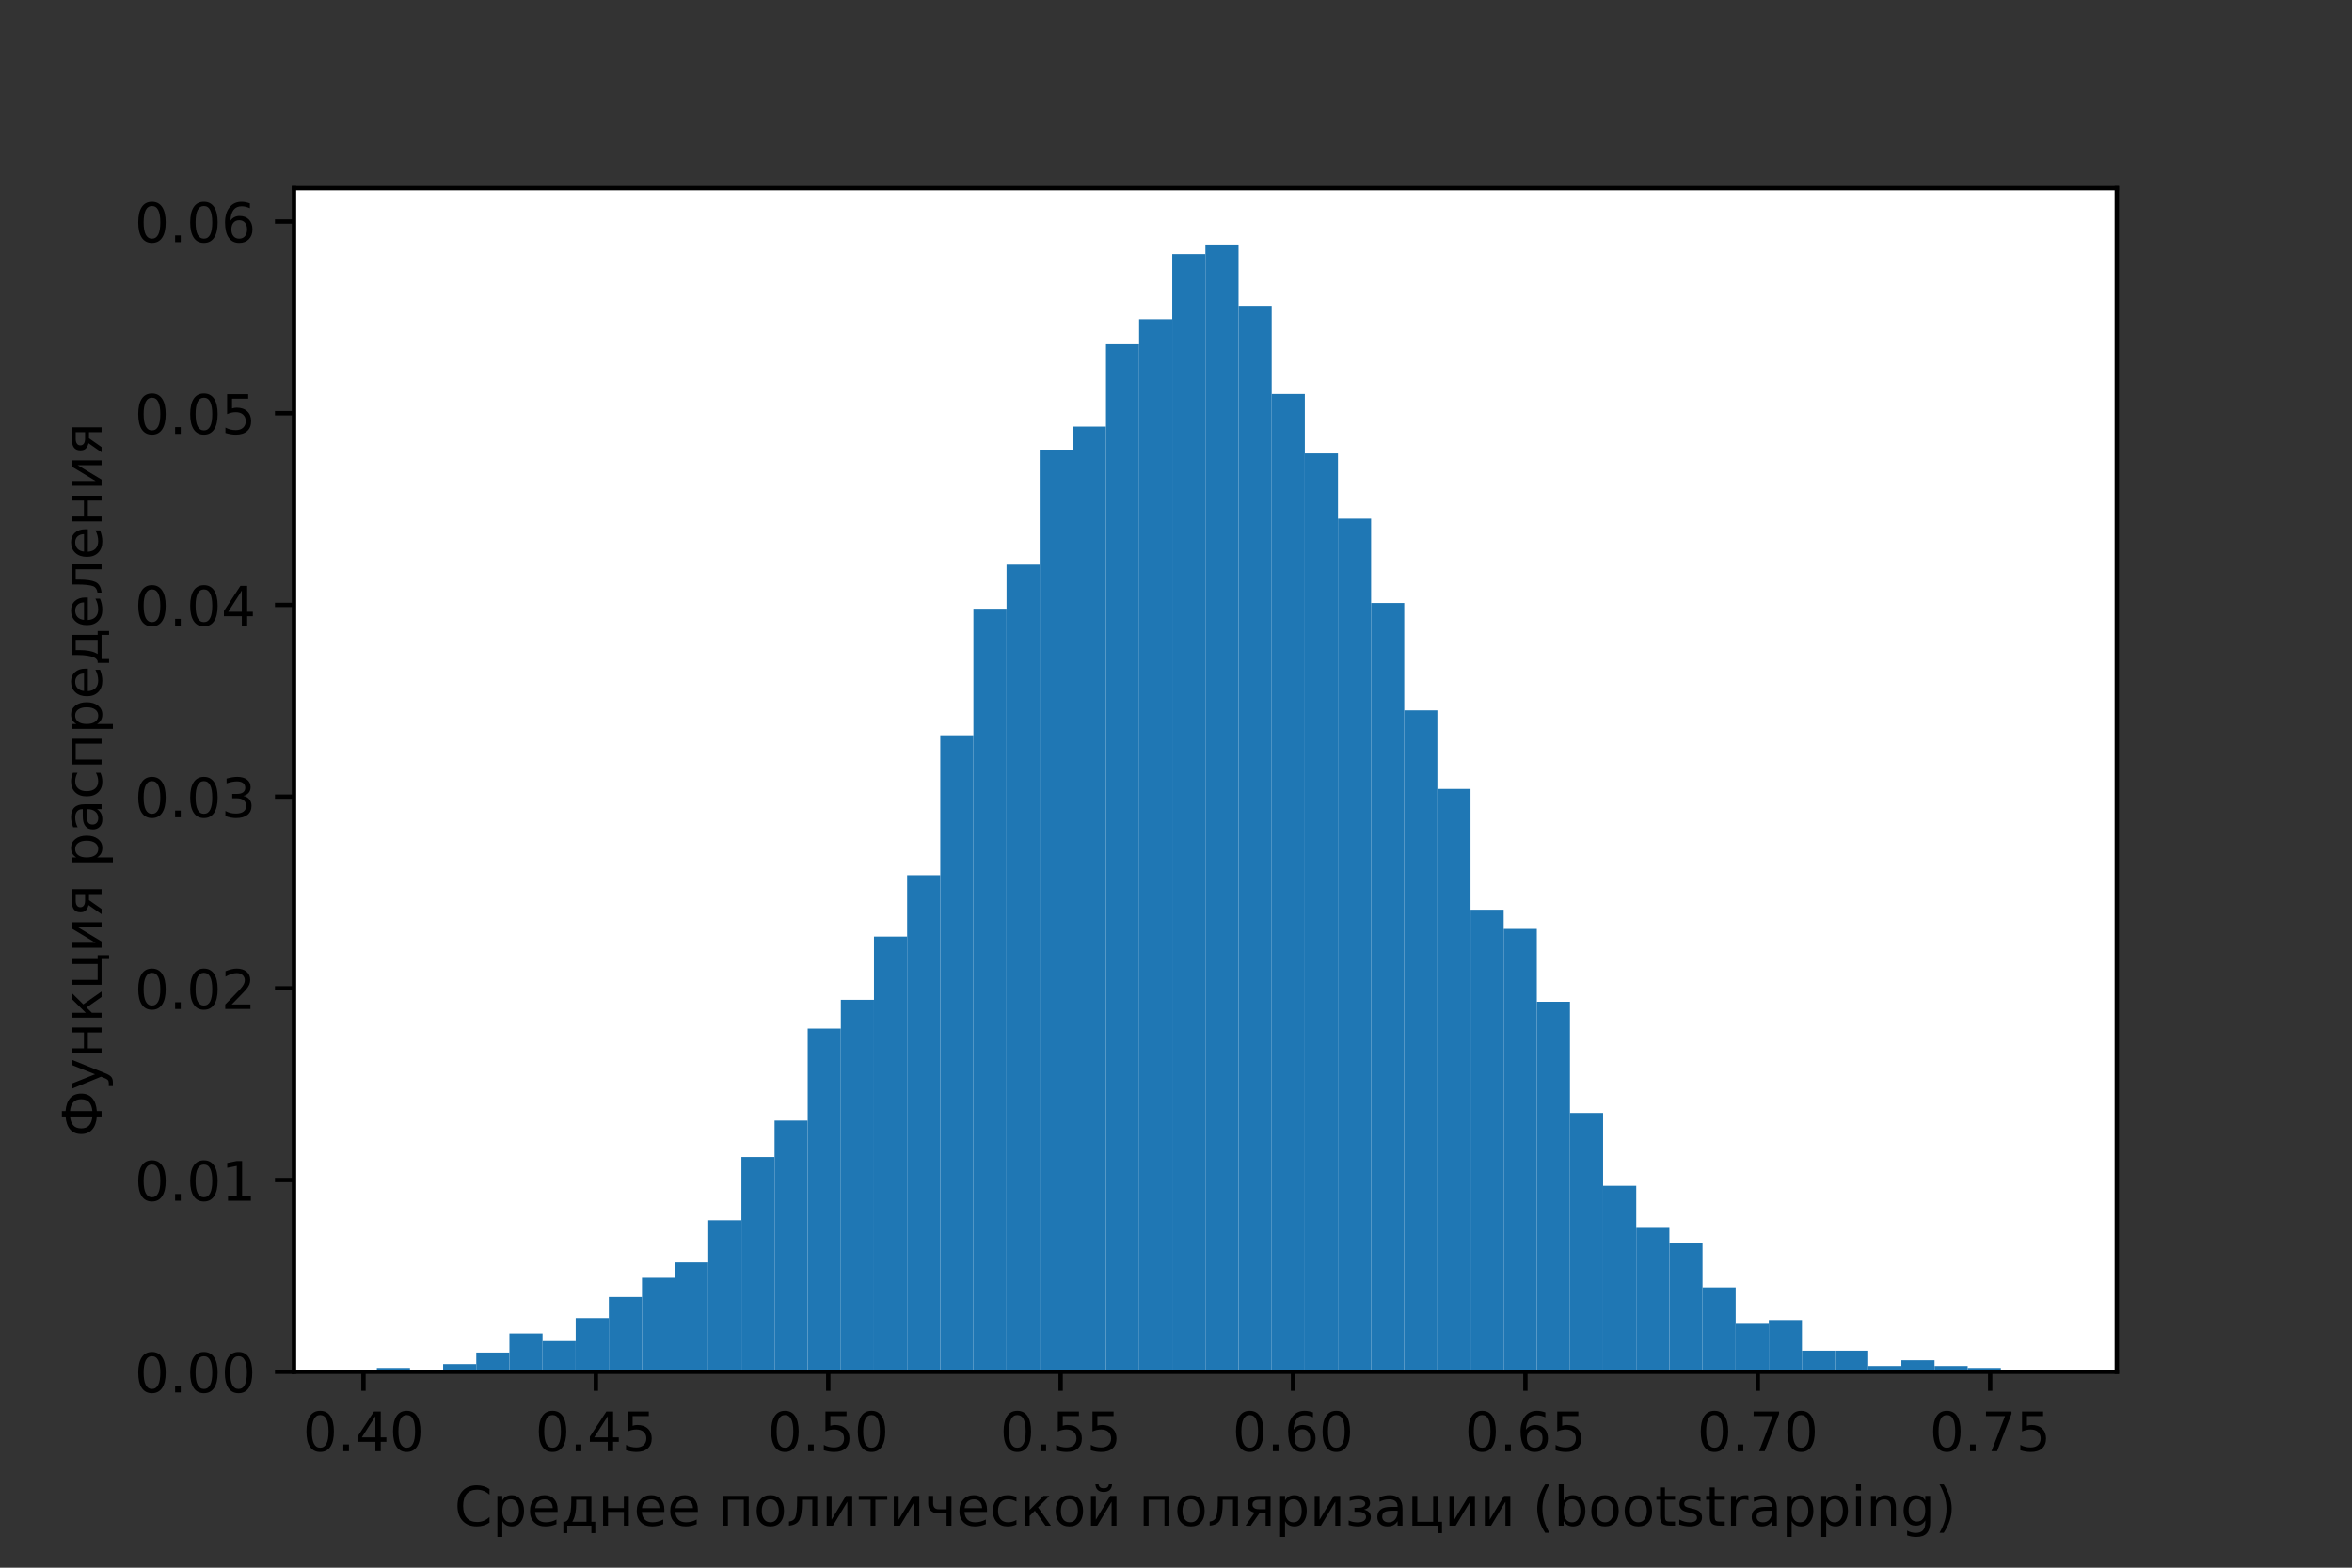 <?xml version="1.0" encoding="utf-8" standalone="no"?>
<!DOCTYPE svg PUBLIC "-//W3C//DTD SVG 1.1//EN"
  "http://www.w3.org/Graphics/SVG/1.1/DTD/svg11.dtd">
<!-- Created with matplotlib (https://matplotlib.org/) -->
<svg height="288pt" version="1.1" viewBox="0 0 432 288" width="432pt" xmlns="http://www.w3.org/2000/svg" xmlns:xlink="http://www.w3.org/1999/xlink">
 <rect x="0" y="0" width="432" height="288" fill="#333333" stroke="none"/>
 <defs>
  <style type="text/css">*{stroke-linecap:butt;stroke-linejoin:round;}</style>
 </defs>
 <g id="figure_1">
  <g id="patch_1">
   <path d="M 0 288 
L 432 288 
L 432 0 
L 0 0 
z
" style="fill:none;"/>
  </g>
  <g id="axes_1">
   <g id="patch_2">
    <path d="M 54 252 
L 388.8 252 
L 388.8 34.56 
L 54 34.56 
z
" style="fill:#ffffff;"/>
   </g>
   <g id="patch_3">
    <path clip-path="url(#pe8a2a8045f)" d="M 69.218 252 
L 75.305 252 
L 75.305 251.296 
L 69.218 251.296 
z
" style="fill:#1f77b4;"/>
   </g>
   <g id="patch_4">
    <path clip-path="url(#pe8a2a8045f)" d="M 75.305 252 
L 81.393 252 
L 81.393 251.648 
L 75.305 251.648 
z
" style="fill:#1f77b4;"/>
   </g>
   <g id="patch_5">
    <path clip-path="url(#pe8a2a8045f)" d="M 81.393 252 
L 87.48 252 
L 87.48 250.591 
L 81.393 250.591 
z
" style="fill:#1f77b4;"/>
   </g>
   <g id="patch_6">
    <path clip-path="url(#pe8a2a8045f)" d="M 87.48 252 
L 93.567 252 
L 93.567 248.478 
L 87.48 248.478 
z
" style="fill:#1f77b4;"/>
   </g>
   <g id="patch_7">
    <path clip-path="url(#pe8a2a8045f)" d="M 93.567 252 
L 99.655 252 
L 99.655 244.956 
L 93.567 244.956 
z
" style="fill:#1f77b4;"/>
   </g>
   <g id="patch_8">
    <path clip-path="url(#pe8a2a8045f)" d="M 99.655 252 
L 105.742 252 
L 105.742 246.365 
L 99.655 246.365 
z
" style="fill:#1f77b4;"/>
   </g>
   <g id="patch_9">
    <path clip-path="url(#pe8a2a8045f)" d="M 105.742 252 
L 111.829 252 
L 111.829 242.139 
L 105.742 242.139 
z
" style="fill:#1f77b4;"/>
   </g>
   <g id="patch_10">
    <path clip-path="url(#pe8a2a8045f)" d="M 111.829 252 
L 117.916 252 
L 117.916 238.265 
L 111.829 238.265 
z
" style="fill:#1f77b4;"/>
   </g>
   <g id="patch_11">
    <path clip-path="url(#pe8a2a8045f)" d="M 117.916 252 
L 124.004 252 
L 124.004 234.743 
L 117.916 234.743 
z
" style="fill:#1f77b4;"/>
   </g>
   <g id="patch_12">
    <path clip-path="url(#pe8a2a8045f)" d="M 124.004 252 
L 130.091 252 
L 130.091 231.925 
L 124.004 231.925 
z
" style="fill:#1f77b4;"/>
   </g>
   <g id="patch_13">
    <path clip-path="url(#pe8a2a8045f)" d="M 130.091 252 
L 136.178 252 
L 136.178 224.177 
L 130.091 224.177 
z
" style="fill:#1f77b4;"/>
   </g>
   <g id="patch_14">
    <path clip-path="url(#pe8a2a8045f)" d="M 136.178 252 
L 142.265 252 
L 142.265 212.555 
L 136.178 212.555 
z
" style="fill:#1f77b4;"/>
   </g>
   <g id="patch_15">
    <path clip-path="url(#pe8a2a8045f)" d="M 142.265 252 
L 148.353 252 
L 148.353 205.864 
L 142.265 205.864 
z
" style="fill:#1f77b4;"/>
   </g>
   <g id="patch_16">
    <path clip-path="url(#pe8a2a8045f)" d="M 148.353 252 
L 154.44 252 
L 154.44 188.959 
L 148.353 188.959 
z
" style="fill:#1f77b4;"/>
   </g>
   <g id="patch_17">
    <path clip-path="url(#pe8a2a8045f)" d="M 154.44 252 
L 160.527 252 
L 160.527 183.676 
L 154.44 183.676 
z
" style="fill:#1f77b4;"/>
   </g>
   <g id="patch_18">
    <path clip-path="url(#pe8a2a8045f)" d="M 160.527 252 
L 166.615 252 
L 166.615 172.054 
L 160.527 172.054 
z
" style="fill:#1f77b4;"/>
   </g>
   <g id="patch_19">
    <path clip-path="url(#pe8a2a8045f)" d="M 166.615 252 
L 172.702 252 
L 172.702 160.784 
L 166.615 160.784 
z
" style="fill:#1f77b4;"/>
   </g>
   <g id="patch_20">
    <path clip-path="url(#pe8a2a8045f)" d="M 172.702 252 
L 178.789 252 
L 178.789 135.074 
L 172.702 135.074 
z
" style="fill:#1f77b4;"/>
   </g>
   <g id="patch_21">
    <path clip-path="url(#pe8a2a8045f)" d="M 178.789 252 
L 184.876 252 
L 184.876 111.83 
L 178.789 111.83 
z
" style="fill:#1f77b4;"/>
   </g>
   <g id="patch_22">
    <path clip-path="url(#pe8a2a8045f)" d="M 184.876 252 
L 190.964 252 
L 190.964 103.729 
L 184.876 103.729 
z
" style="fill:#1f77b4;"/>
   </g>
   <g id="patch_23">
    <path clip-path="url(#pe8a2a8045f)" d="M 190.964 252 
L 197.051 252 
L 197.051 82.598 
L 190.964 82.598 
z
" style="fill:#1f77b4;"/>
   </g>
   <g id="patch_24">
    <path clip-path="url(#pe8a2a8045f)" d="M 197.051 252 
L 203.138 252 
L 203.138 78.372 
L 197.051 78.372 
z
" style="fill:#1f77b4;"/>
   </g>
   <g id="patch_25">
    <path clip-path="url(#pe8a2a8045f)" d="M 203.138 252 
L 209.225 252 
L 209.225 63.228 
L 203.138 63.228 
z
" style="fill:#1f77b4;"/>
   </g>
   <g id="patch_26">
    <path clip-path="url(#pe8a2a8045f)" d="M 209.225 252 
L 215.313 252 
L 215.313 58.65 
L 209.225 58.65 
z
" style="fill:#1f77b4;"/>
   </g>
   <g id="patch_27">
    <path clip-path="url(#pe8a2a8045f)" d="M 215.313 252 
L 221.4 252 
L 221.4 46.675 
L 215.313 46.675 
z
" style="fill:#1f77b4;"/>
   </g>
   <g id="patch_28">
    <path clip-path="url(#pe8a2a8045f)" d="M 221.4 252 
L 227.487 252 
L 227.487 44.914 
L 221.4 44.914 
z
" style="fill:#1f77b4;"/>
   </g>
   <g id="patch_29">
    <path clip-path="url(#pe8a2a8045f)" d="M 227.487 252 
L 233.575 252 
L 233.575 56.184 
L 227.487 56.184 
z
" style="fill:#1f77b4;"/>
   </g>
   <g id="patch_30">
    <path clip-path="url(#pe8a2a8045f)" d="M 233.575 252 
L 239.662 252 
L 239.662 72.385 
L 233.575 72.385 
z
" style="fill:#1f77b4;"/>
   </g>
   <g id="patch_31">
    <path clip-path="url(#pe8a2a8045f)" d="M 239.662 252 
L 245.749 252 
L 245.749 83.303 
L 239.662 83.303 
z
" style="fill:#1f77b4;"/>
   </g>
   <g id="patch_32">
    <path clip-path="url(#pe8a2a8045f)" d="M 245.749 252 
L 251.836 252 
L 251.836 95.277 
L 245.749 95.277 
z
" style="fill:#1f77b4;"/>
   </g>
   <g id="patch_33">
    <path clip-path="url(#pe8a2a8045f)" d="M 251.836 252 
L 257.924 252 
L 257.924 110.773 
L 251.836 110.773 
z
" style="fill:#1f77b4;"/>
   </g>
   <g id="patch_34">
    <path clip-path="url(#pe8a2a8045f)" d="M 257.924 252 
L 264.011 252 
L 264.011 130.496 
L 257.924 130.496 
z
" style="fill:#1f77b4;"/>
   </g>
   <g id="patch_35">
    <path clip-path="url(#pe8a2a8045f)" d="M 264.011 252 
L 270.098 252 
L 270.098 144.935 
L 264.011 144.935 
z
" style="fill:#1f77b4;"/>
   </g>
   <g id="patch_36">
    <path clip-path="url(#pe8a2a8045f)" d="M 270.098 252 
L 276.185 252 
L 276.185 167.123 
L 270.098 167.123 
z
" style="fill:#1f77b4;"/>
   </g>
   <g id="patch_37">
    <path clip-path="url(#pe8a2a8045f)" d="M 276.185 252 
L 282.273 252 
L 282.273 170.645 
L 276.185 170.645 
z
" style="fill:#1f77b4;"/>
   </g>
   <g id="patch_38">
    <path clip-path="url(#pe8a2a8045f)" d="M 282.273 252 
L 288.36 252 
L 288.36 184.028 
L 282.273 184.028 
z
" style="fill:#1f77b4;"/>
   </g>
   <g id="patch_39">
    <path clip-path="url(#pe8a2a8045f)" d="M 288.36 252 
L 294.447 252 
L 294.447 204.455 
L 288.36 204.455 
z
" style="fill:#1f77b4;"/>
   </g>
   <g id="patch_40">
    <path clip-path="url(#pe8a2a8045f)" d="M 294.447 252 
L 300.535 252 
L 300.535 217.838 
L 294.447 217.838 
z
" style="fill:#1f77b4;"/>
   </g>
   <g id="patch_41">
    <path clip-path="url(#pe8a2a8045f)" d="M 300.535 252 
L 306.622 252 
L 306.622 225.586 
L 300.535 225.586 
z
" style="fill:#1f77b4;"/>
   </g>
   <g id="patch_42">
    <path clip-path="url(#pe8a2a8045f)" d="M 306.622 252 
L 312.709 252 
L 312.709 228.403 
L 306.622 228.403 
z
" style="fill:#1f77b4;"/>
   </g>
   <g id="patch_43">
    <path clip-path="url(#pe8a2a8045f)" d="M 312.709 252 
L 318.796 252 
L 318.796 236.504 
L 312.709 236.504 
z
" style="fill:#1f77b4;"/>
   </g>
   <g id="patch_44">
    <path clip-path="url(#pe8a2a8045f)" d="M 318.796 252 
L 324.884 252 
L 324.884 243.195 
L 318.796 243.195 
z
" style="fill:#1f77b4;"/>
   </g>
   <g id="patch_45">
    <path clip-path="url(#pe8a2a8045f)" d="M 324.884 252 
L 330.971 252 
L 330.971 242.491 
L 324.884 242.491 
z
" style="fill:#1f77b4;"/>
   </g>
   <g id="patch_46">
    <path clip-path="url(#pe8a2a8045f)" d="M 330.971 252 
L 337.058 252 
L 337.058 248.126 
L 330.971 248.126 
z
" style="fill:#1f77b4;"/>
   </g>
   <g id="patch_47">
    <path clip-path="url(#pe8a2a8045f)" d="M 337.058 252 
L 343.145 252 
L 343.145 248.126 
L 337.058 248.126 
z
" style="fill:#1f77b4;"/>
   </g>
   <g id="patch_48">
    <path clip-path="url(#pe8a2a8045f)" d="M 343.145 252 
L 349.233 252 
L 349.233 250.943 
L 343.145 250.943 
z
" style="fill:#1f77b4;"/>
   </g>
   <g id="patch_49">
    <path clip-path="url(#pe8a2a8045f)" d="M 349.233 252 
L 355.32 252 
L 355.32 249.887 
L 349.233 249.887 
z
" style="fill:#1f77b4;"/>
   </g>
   <g id="patch_50">
    <path clip-path="url(#pe8a2a8045f)" d="M 355.32 252 
L 361.407 252 
L 361.407 250.943 
L 355.32 250.943 
z
" style="fill:#1f77b4;"/>
   </g>
   <g id="patch_51">
    <path clip-path="url(#pe8a2a8045f)" d="M 361.407 252 
L 367.495 252 
L 367.495 251.296 
L 361.407 251.296 
z
" style="fill:#1f77b4;"/>
   </g>
   <g id="patch_52">
    <path clip-path="url(#pe8a2a8045f)" d="M 367.495 252 
L 373.582 252 
L 373.582 251.648 
L 367.495 251.648 
z
" style="fill:#1f77b4;"/>
   </g>
   <g id="matplotlib.axis_1">
    <g id="xtick_1">
     <g id="line2d_1">
      <defs>
       <path d="M 0 0 
L 0 3.5 
" id="mfc4491899d" style="stroke:#000000;stroke-width:0.8;"/>
      </defs>
      <g>
       <use style="stroke:#000000;stroke-width:0.8;" x="66.762" xlink:href="#mfc4491899d" y="252"/>
      </g>
     </g>
     <g id="text_1">
      <!-- 0.40 -->
      <g transform="translate(55.629 266.598)scale(0.1 -0.1)">
       <defs>
        <path d="M 31.781 66.406 
Q 24.172 66.406 20.328 58.906 
Q 16.5 51.422 16.5 36.375 
Q 16.5 21.391 20.328 13.891 
Q 24.172 6.391 31.781 6.391 
Q 39.453 6.391 43.281 13.891 
Q 47.125 21.391 47.125 36.375 
Q 47.125 51.422 43.281 58.906 
Q 39.453 66.406 31.781 66.406 
z
M 31.781 74.219 
Q 44.047 74.219 50.516 64.516 
Q 56.984 54.828 56.984 36.375 
Q 56.984 17.969 50.516 8.266 
Q 44.047 -1.422 31.781 -1.422 
Q 19.531 -1.422 13.062 8.266 
Q 6.594 17.969 6.594 36.375 
Q 6.594 54.828 13.062 64.516 
Q 19.531 74.219 31.781 74.219 
z
" id="DejaVuSans-48"/>
        <path d="M 10.688 12.406 
L 21 12.406 
L 21 0 
L 10.688 0 
z
" id="DejaVuSans-46"/>
        <path d="M 37.797 64.312 
L 12.891 25.391 
L 37.797 25.391 
z
M 35.203 72.906 
L 47.609 72.906 
L 47.609 25.391 
L 58.016 25.391 
L 58.016 17.188 
L 47.609 17.188 
L 47.609 0 
L 37.797 0 
L 37.797 17.188 
L 4.891 17.188 
L 4.891 26.703 
z
" id="DejaVuSans-52"/>
       </defs>
       <use xlink:href="#DejaVuSans-48"/>
       <use x="63.623" xlink:href="#DejaVuSans-46"/>
       <use x="95.41" xlink:href="#DejaVuSans-52"/>
       <use x="159.033" xlink:href="#DejaVuSans-48"/>
      </g>
     </g>
    </g>
    <g id="xtick_2">
     <g id="line2d_2">
      <g>
       <use style="stroke:#000000;stroke-width:0.8;" x="109.445" xlink:href="#mfc4491899d" y="252"/>
      </g>
     </g>
     <g id="text_2">
      <!-- 0.45 -->
      <g transform="translate(98.312 266.598)scale(0.1 -0.1)">
       <defs>
        <path d="M 10.797 72.906 
L 49.516 72.906 
L 49.516 64.594 
L 19.828 64.594 
L 19.828 46.734 
Q 21.969 47.469 24.109 47.828 
Q 26.266 48.188 28.422 48.188 
Q 40.625 48.188 47.75 41.5 
Q 54.891 34.812 54.891 23.391 
Q 54.891 11.625 47.562 5.094 
Q 40.234 -1.422 26.906 -1.422 
Q 22.312 -1.422 17.547 -0.641 
Q 12.797 0.141 7.719 1.703 
L 7.719 11.625 
Q 12.109 9.234 16.797 8.062 
Q 21.484 6.891 26.703 6.891 
Q 35.156 6.891 40.078 11.328 
Q 45.016 15.766 45.016 23.391 
Q 45.016 31 40.078 35.438 
Q 35.156 39.891 26.703 39.891 
Q 22.75 39.891 18.812 39.016 
Q 14.891 38.141 10.797 36.281 
z
" id="DejaVuSans-53"/>
       </defs>
       <use xlink:href="#DejaVuSans-48"/>
       <use x="63.623" xlink:href="#DejaVuSans-46"/>
       <use x="95.41" xlink:href="#DejaVuSans-52"/>
       <use x="159.033" xlink:href="#DejaVuSans-53"/>
      </g>
     </g>
    </g>
    <g id="xtick_3">
     <g id="line2d_3">
      <g>
       <use style="stroke:#000000;stroke-width:0.8;" x="152.128" xlink:href="#mfc4491899d" y="252"/>
      </g>
     </g>
     <g id="text_3">
      <!-- 0.50 -->
      <g transform="translate(140.995 266.598)scale(0.1 -0.1)">
       <use xlink:href="#DejaVuSans-48"/>
       <use x="63.623" xlink:href="#DejaVuSans-46"/>
       <use x="95.41" xlink:href="#DejaVuSans-53"/>
       <use x="159.033" xlink:href="#DejaVuSans-48"/>
      </g>
     </g>
    </g>
    <g id="xtick_4">
     <g id="line2d_4">
      <g>
       <use style="stroke:#000000;stroke-width:0.8;" x="194.811" xlink:href="#mfc4491899d" y="252"/>
      </g>
     </g>
     <g id="text_4">
      <!-- 0.55 -->
      <g transform="translate(183.678 266.598)scale(0.1 -0.1)">
       <use xlink:href="#DejaVuSans-48"/>
       <use x="63.623" xlink:href="#DejaVuSans-46"/>
       <use x="95.41" xlink:href="#DejaVuSans-53"/>
       <use x="159.033" xlink:href="#DejaVuSans-53"/>
      </g>
     </g>
    </g>
    <g id="xtick_5">
     <g id="line2d_5">
      <g>
       <use style="stroke:#000000;stroke-width:0.8;" x="237.494" xlink:href="#mfc4491899d" y="252"/>
      </g>
     </g>
     <g id="text_5">
      <!-- 0.60 -->
      <g transform="translate(226.361 266.598)scale(0.1 -0.1)">
       <defs>
        <path d="M 33.016 40.375 
Q 26.375 40.375 22.484 35.828 
Q 18.609 31.297 18.609 23.391 
Q 18.609 15.531 22.484 10.953 
Q 26.375 6.391 33.016 6.391 
Q 39.656 6.391 43.531 10.953 
Q 47.406 15.531 47.406 23.391 
Q 47.406 31.297 43.531 35.828 
Q 39.656 40.375 33.016 40.375 
z
M 52.594 71.297 
L 52.594 62.312 
Q 48.875 64.062 45.094 64.984 
Q 41.312 65.922 37.594 65.922 
Q 27.828 65.922 22.672 59.328 
Q 17.531 52.734 16.797 39.406 
Q 19.672 43.656 24.016 45.922 
Q 28.375 48.188 33.594 48.188 
Q 44.578 48.188 50.953 41.516 
Q 57.328 34.859 57.328 23.391 
Q 57.328 12.156 50.688 5.359 
Q 44.047 -1.422 33.016 -1.422 
Q 20.359 -1.422 13.672 8.266 
Q 6.984 17.969 6.984 36.375 
Q 6.984 53.656 15.188 63.938 
Q 23.391 74.219 37.203 74.219 
Q 40.922 74.219 44.703 73.484 
Q 48.484 72.75 52.594 71.297 
z
" id="DejaVuSans-54"/>
       </defs>
       <use xlink:href="#DejaVuSans-48"/>
       <use x="63.623" xlink:href="#DejaVuSans-46"/>
       <use x="95.41" xlink:href="#DejaVuSans-54"/>
       <use x="159.033" xlink:href="#DejaVuSans-48"/>
      </g>
     </g>
    </g>
    <g id="xtick_6">
     <g id="line2d_6">
      <g>
       <use style="stroke:#000000;stroke-width:0.8;" x="280.177" xlink:href="#mfc4491899d" y="252"/>
      </g>
     </g>
     <g id="text_6">
      <!-- 0.65 -->
      <g transform="translate(269.044 266.598)scale(0.1 -0.1)">
       <use xlink:href="#DejaVuSans-48"/>
       <use x="63.623" xlink:href="#DejaVuSans-46"/>
       <use x="95.41" xlink:href="#DejaVuSans-54"/>
       <use x="159.033" xlink:href="#DejaVuSans-53"/>
      </g>
     </g>
    </g>
    <g id="xtick_7">
     <g id="line2d_7">
      <g>
       <use style="stroke:#000000;stroke-width:0.8;" x="322.86" xlink:href="#mfc4491899d" y="252"/>
      </g>
     </g>
     <g id="text_7">
      <!-- 0.70 -->
      <g transform="translate(311.727 266.598)scale(0.1 -0.1)">
       <defs>
        <path d="M 8.203 72.906 
L 55.078 72.906 
L 55.078 68.703 
L 28.609 0 
L 18.312 0 
L 43.219 64.594 
L 8.203 64.594 
z
" id="DejaVuSans-55"/>
       </defs>
       <use xlink:href="#DejaVuSans-48"/>
       <use x="63.623" xlink:href="#DejaVuSans-46"/>
       <use x="95.41" xlink:href="#DejaVuSans-55"/>
       <use x="159.033" xlink:href="#DejaVuSans-48"/>
      </g>
     </g>
    </g>
    <g id="xtick_8">
     <g id="line2d_8">
      <g>
       <use style="stroke:#000000;stroke-width:0.8;" x="365.543" xlink:href="#mfc4491899d" y="252"/>
      </g>
     </g>
     <g id="text_8">
      <!-- 0.75 -->
      <g transform="translate(354.41 266.598)scale(0.1 -0.1)">
       <use xlink:href="#DejaVuSans-48"/>
       <use x="63.623" xlink:href="#DejaVuSans-46"/>
       <use x="95.41" xlink:href="#DejaVuSans-55"/>
       <use x="159.033" xlink:href="#DejaVuSans-53"/>
      </g>
     </g>
    </g>
    <g id="text_9">
     <!-- Среднее политической поляризации (bootstrapping) -->
     <g transform="translate(83.469 280.277)scale(0.1 -0.1)">
      <defs>
       <path d="M 64.406 67.281 
L 64.406 56.891 
Q 59.422 61.531 53.781 63.812 
Q 48.141 66.109 41.797 66.109 
Q 29.297 66.109 22.656 58.469 
Q 16.016 50.828 16.016 36.375 
Q 16.016 21.969 22.656 14.328 
Q 29.297 6.688 41.797 6.688 
Q 48.141 6.688 53.781 8.984 
Q 59.422 11.281 64.406 15.922 
L 64.406 5.609 
Q 59.234 2.094 53.438 0.328 
Q 47.656 -1.422 41.219 -1.422 
Q 24.656 -1.422 15.125 8.703 
Q 5.609 18.844 5.609 36.375 
Q 5.609 53.953 15.125 64.078 
Q 24.656 74.219 41.219 74.219 
Q 47.75 74.219 53.531 72.484 
Q 59.328 70.75 64.406 67.281 
z
" id="DejaVuSans-1057"/>
       <path d="M 18.109 8.203 
L 18.109 -20.797 
L 9.078 -20.797 
L 9.078 54.688 
L 18.109 54.688 
L 18.109 46.391 
Q 20.953 51.266 25.266 53.625 
Q 29.594 56 35.594 56 
Q 45.562 56 51.781 48.094 
Q 58.016 40.188 58.016 27.297 
Q 58.016 14.406 51.781 6.484 
Q 45.562 -1.422 35.594 -1.422 
Q 29.594 -1.422 25.266 0.953 
Q 20.953 3.328 18.109 8.203 
z
M 48.688 27.297 
Q 48.688 37.203 44.609 42.844 
Q 40.531 48.484 33.406 48.484 
Q 26.266 48.484 22.188 42.844 
Q 18.109 37.203 18.109 27.297 
Q 18.109 17.391 22.188 11.75 
Q 26.266 6.109 33.406 6.109 
Q 40.531 6.109 44.609 11.75 
Q 48.688 17.391 48.688 27.297 
z
" id="DejaVuSans-1088"/>
       <path d="M 56.203 29.594 
L 56.203 25.203 
L 14.891 25.203 
Q 15.484 15.922 20.484 11.062 
Q 25.484 6.203 34.422 6.203 
Q 39.594 6.203 44.453 7.469 
Q 49.312 8.734 54.109 11.281 
L 54.109 2.781 
Q 49.266 0.734 44.188 -0.344 
Q 39.109 -1.422 33.891 -1.422 
Q 20.797 -1.422 13.156 6.188 
Q 5.516 13.812 5.516 26.812 
Q 5.516 40.234 12.766 48.109 
Q 20.016 56 32.328 56 
Q 43.359 56 49.781 48.891 
Q 56.203 41.797 56.203 29.594 
z
M 47.219 32.234 
Q 47.125 39.594 43.094 43.984 
Q 39.062 48.391 32.422 48.391 
Q 24.906 48.391 20.391 44.141 
Q 15.875 39.891 15.188 32.172 
z
" id="DejaVuSans-1077"/>
       <path d="M 21.625 7.172 
L 47.703 7.172 
L 47.703 47.516 
L 28.812 47.516 
L 28.812 40.672 
Q 28.812 20.562 23.047 9.812 
z
M 8.594 7.172 
Q 13.031 9.125 14.984 13.281 
Q 19.781 23.578 19.781 44.344 
L 19.781 54.688 
L 56.734 54.688 
L 56.734 7.172 
L 63.922 7.172 
L 63.922 -13.812 
L 56.734 -13.812 
L 56.734 0 
L 12.406 0 
L 12.406 -13.812 
L 5.219 -13.812 
L 5.219 7.172 
z
" id="DejaVuSans-1076"/>
       <path d="M 9.078 54.688 
L 18.109 54.688 
L 18.109 32.375 
L 47.266 32.375 
L 47.266 54.688 
L 56.297 54.688 
L 56.297 0 
L 47.266 0 
L 47.266 25.203 
L 18.109 25.203 
L 18.109 0 
L 9.078 0 
z
" id="DejaVuSans-1085"/>
       <path id="DejaVuSans-32"/>
       <path d="M 56.297 54.688 
L 56.297 0 
L 47.266 0 
L 47.266 47.516 
L 18.109 47.516 
L 18.109 0 
L 9.078 0 
L 9.078 54.688 
z
" id="DejaVuSans-1087"/>
       <path d="M 30.609 48.391 
Q 23.391 48.391 19.188 42.75 
Q 14.984 37.109 14.984 27.297 
Q 14.984 17.484 19.156 11.844 
Q 23.344 6.203 30.609 6.203 
Q 37.797 6.203 41.984 11.859 
Q 46.188 17.531 46.188 27.297 
Q 46.188 37.016 41.984 42.703 
Q 37.797 48.391 30.609 48.391 
z
M 30.609 56 
Q 42.328 56 49.016 48.375 
Q 55.719 40.766 55.719 27.297 
Q 55.719 13.875 49.016 6.219 
Q 42.328 -1.422 30.609 -1.422 
Q 18.844 -1.422 12.172 6.219 
Q 5.516 13.875 5.516 27.297 
Q 5.516 40.766 12.172 48.375 
Q 18.844 56 30.609 56 
z
" id="DejaVuSans-1086"/>
       <path d="M 3.719 0 
L 3.719 7.469 
Q 12.594 8.844 15.328 14.984 
Q 18.656 23.641 18.656 45.75 
L 18.656 54.688 
L 55.609 54.688 
L 55.609 0 
L 46.625 0 
L 46.625 47.516 
L 27.641 47.516 
L 27.641 42.094 
Q 27.641 21 23.344 11.531 
Q 18.75 1.422 3.719 0 
z
" id="DejaVuSans-1083"/>
       <path d="M 55.906 54.688 
L 55.906 0 
L 46.969 0 
L 46.969 43.891 
L 20.609 0 
L 9.078 0 
L 9.078 54.688 
L 18.016 54.688 
L 18.016 10.891 
L 44.344 54.688 
z
" id="DejaVuSans-1080"/>
       <path d="M 2.938 54.688 
L 55.328 54.688 
L 55.328 47.516 
L 33.547 47.516 
L 33.547 0 
L 24.703 0 
L 24.703 47.516 
L 2.938 47.516 
z
" id="DejaVuSans-1090"/>
       <path d="M 41.016 0 
L 41.016 23 
L 24.266 23 
Q 16.797 23 11.812 27.641 
Q 7.328 31.844 7.328 40.828 
L 7.328 54.688 
L 16.312 54.688 
L 16.312 41.656 
Q 16.312 35.938 18.844 33.062 
Q 21.438 30.172 26.516 30.172 
L 41.016 30.172 
L 41.016 54.688 
L 50 54.688 
L 50 0 
z
" id="DejaVuSans-1095"/>
       <path d="M 48.781 52.594 
L 48.781 44.188 
Q 44.969 46.297 41.141 47.344 
Q 37.312 48.391 33.406 48.391 
Q 24.656 48.391 19.812 42.844 
Q 14.984 37.312 14.984 27.297 
Q 14.984 17.281 19.812 11.734 
Q 24.656 6.203 33.406 6.203 
Q 37.312 6.203 41.141 7.25 
Q 44.969 8.297 48.781 10.406 
L 48.781 2.094 
Q 45.016 0.344 40.984 -0.531 
Q 36.969 -1.422 32.422 -1.422 
Q 20.062 -1.422 12.781 6.344 
Q 5.516 14.109 5.516 27.297 
Q 5.516 40.672 12.859 48.328 
Q 20.219 56 33.016 56 
Q 37.156 56 41.109 55.141 
Q 45.062 54.297 48.781 52.594 
z
" id="DejaVuSans-1089"/>
       <path d="M 9.078 54.688 
L 18.016 54.688 
L 18.016 29 
L 43.359 54.688 
L 54.391 54.688 
L 33.5 33.547 
L 57.078 0 
L 47.016 0 
L 27.641 27.594 
L 18.016 17.828 
L 18.016 0 
L 9.078 0 
z
" id="DejaVuSans-1082"/>
       <path d="M 55.906 54.688 
L 55.906 0 
L 46.969 0 
L 46.969 43.891 
L 20.609 0 
L 9.078 0 
L 9.078 54.688 
L 18.016 54.688 
L 18.016 10.891 
L 44.344 54.688 
z
M 17.234 75.969 
L 23 75.969 
Q 23.531 72.312 25.891 70.469 
Q 28.266 68.641 32.516 68.641 
Q 36.719 68.641 39.062 70.453 
Q 41.406 72.266 42.047 75.969 
L 47.797 75.969 
Q 47.312 68.984 43.453 65.469 
Q 39.594 61.953 32.516 61.953 
Q 25.438 61.953 21.578 65.469 
Q 17.719 68.984 17.234 75.969 
z
" id="DejaVuSans-1081"/>
       <path d="M 18.453 38.922 
Q 18.453 34.859 21.578 32.562 
Q 24.703 30.281 30.516 30.281 
L 42.625 30.281 
L 42.625 47.516 
L 30.516 47.516 
Q 24.703 47.516 21.578 45.266 
Q 18.453 43.016 18.453 38.922 
z
M 5.672 0 
L 22.359 23.969 
Q 16.703 25.25 12.938 28.594 
Q 9.188 31.938 9.188 38.922 
Q 9.188 46.828 14.422 50.75 
Q 19.672 54.688 30.281 54.688 
L 51.656 54.688 
L 51.656 0 
L 42.625 0 
L 42.625 23.094 
L 31.453 23.094 
L 15.328 0 
z
" id="DejaVuSans-1103"/>
       <path d="M 34.469 29.5 
Q 40.531 28.328 43.891 24.75 
Q 47.266 21.188 47.266 15.922 
Q 47.266 7.469 40.969 3.016 
Q 34.672 -1.422 23.047 -1.422 
Q 19.141 -1.422 15.016 -0.734 
Q 10.891 -0.047 6.5 1.312 
L 6.5 9.672 
Q 9.969 7.859 14.109 6.953 
Q 18.266 6.062 22.797 6.062 
Q 30.172 6.062 34.297 8.797 
Q 38.422 11.531 38.422 15.922 
Q 38.422 20.219 34.766 22.828 
Q 31.109 25.438 24.422 25.438 
L 17.188 25.438 
L 17.188 32.859 
L 24.75 32.859 
Q 30.422 32.859 33.719 35.031 
Q 37.016 37.203 37.016 40.625 
Q 37.016 43.75 33.609 46 
Q 30.219 48.25 24.422 48.25 
Q 20.953 48.25 17.016 47.609 
Q 13.094 46.969 8.344 45.562 
L 8.344 53.719 
Q 13.141 54.891 17.281 55.469 
Q 21.438 56.062 25.141 56.062 
Q 34.719 56.062 40.25 52.219 
Q 45.797 48.391 45.797 41.5 
Q 45.797 36.969 42.859 33.812 
Q 39.938 30.672 34.469 29.5 
z
" id="DejaVuSans-1079"/>
       <path d="M 34.281 27.484 
Q 23.391 27.484 19.188 25 
Q 14.984 22.516 14.984 16.5 
Q 14.984 11.719 18.141 8.906 
Q 21.297 6.109 26.703 6.109 
Q 34.188 6.109 38.703 11.406 
Q 43.219 16.703 43.219 25.484 
L 43.219 27.484 
z
M 52.203 31.203 
L 52.203 0 
L 43.219 0 
L 43.219 8.297 
Q 40.141 3.328 35.547 0.953 
Q 30.953 -1.422 24.312 -1.422 
Q 15.922 -1.422 10.953 3.297 
Q 6 8.016 6 15.922 
Q 6 25.141 12.172 29.828 
Q 18.359 34.516 30.609 34.516 
L 43.219 34.516 
L 43.219 35.406 
Q 43.219 41.609 39.141 45 
Q 35.062 48.391 27.688 48.391 
Q 23 48.391 18.547 47.266 
Q 14.109 46.141 10.016 43.891 
L 10.016 52.203 
Q 14.938 54.109 19.578 55.047 
Q 24.219 56 28.609 56 
Q 40.484 56 46.344 49.844 
Q 52.203 43.703 52.203 31.203 
z
" id="DejaVuSans-1072"/>
       <path d="M 56.297 0 
L 9.078 0 
L 9.078 54.688 
L 18.109 54.688 
L 18.109 7.172 
L 47.266 7.172 
L 47.266 54.688 
L 56.297 54.688 
L 56.297 7.172 
L 63.484 7.172 
L 63.484 -13.812 
L 56.297 -13.812 
z
" id="DejaVuSans-1094"/>
       <path d="M 31 75.875 
Q 24.469 64.656 21.281 53.656 
Q 18.109 42.672 18.109 31.391 
Q 18.109 20.125 21.312 9.062 
Q 24.516 -2 31 -13.188 
L 23.188 -13.188 
Q 15.875 -1.703 12.234 9.375 
Q 8.594 20.453 8.594 31.391 
Q 8.594 42.281 12.203 53.312 
Q 15.828 64.359 23.188 75.875 
z
" id="DejaVuSans-40"/>
       <path d="M 48.688 27.297 
Q 48.688 37.203 44.609 42.844 
Q 40.531 48.484 33.406 48.484 
Q 26.266 48.484 22.188 42.844 
Q 18.109 37.203 18.109 27.297 
Q 18.109 17.391 22.188 11.75 
Q 26.266 6.109 33.406 6.109 
Q 40.531 6.109 44.609 11.75 
Q 48.688 17.391 48.688 27.297 
z
M 18.109 46.391 
Q 20.953 51.266 25.266 53.625 
Q 29.594 56 35.594 56 
Q 45.562 56 51.781 48.094 
Q 58.016 40.188 58.016 27.297 
Q 58.016 14.406 51.781 6.484 
Q 45.562 -1.422 35.594 -1.422 
Q 29.594 -1.422 25.266 0.953 
Q 20.953 3.328 18.109 8.203 
L 18.109 0 
L 9.078 0 
L 9.078 75.984 
L 18.109 75.984 
z
" id="DejaVuSans-98"/>
       <path d="M 30.609 48.391 
Q 23.391 48.391 19.188 42.75 
Q 14.984 37.109 14.984 27.297 
Q 14.984 17.484 19.156 11.844 
Q 23.344 6.203 30.609 6.203 
Q 37.797 6.203 41.984 11.859 
Q 46.188 17.531 46.188 27.297 
Q 46.188 37.016 41.984 42.703 
Q 37.797 48.391 30.609 48.391 
z
M 30.609 56 
Q 42.328 56 49.016 48.375 
Q 55.719 40.766 55.719 27.297 
Q 55.719 13.875 49.016 6.219 
Q 42.328 -1.422 30.609 -1.422 
Q 18.844 -1.422 12.172 6.219 
Q 5.516 13.875 5.516 27.297 
Q 5.516 40.766 12.172 48.375 
Q 18.844 56 30.609 56 
z
" id="DejaVuSans-111"/>
       <path d="M 18.312 70.219 
L 18.312 54.688 
L 36.812 54.688 
L 36.812 47.703 
L 18.312 47.703 
L 18.312 18.016 
Q 18.312 11.328 20.141 9.422 
Q 21.969 7.516 27.594 7.516 
L 36.812 7.516 
L 36.812 0 
L 27.594 0 
Q 17.188 0 13.234 3.875 
Q 9.281 7.766 9.281 18.016 
L 9.281 47.703 
L 2.688 47.703 
L 2.688 54.688 
L 9.281 54.688 
L 9.281 70.219 
z
" id="DejaVuSans-116"/>
       <path d="M 44.281 53.078 
L 44.281 44.578 
Q 40.484 46.531 36.375 47.5 
Q 32.281 48.484 27.875 48.484 
Q 21.188 48.484 17.844 46.438 
Q 14.5 44.391 14.5 40.281 
Q 14.5 37.156 16.891 35.375 
Q 19.281 33.594 26.516 31.984 
L 29.594 31.297 
Q 39.156 29.25 43.188 25.516 
Q 47.219 21.781 47.219 15.094 
Q 47.219 7.469 41.188 3.016 
Q 35.156 -1.422 24.609 -1.422 
Q 20.219 -1.422 15.453 -0.562 
Q 10.688 0.297 5.422 2 
L 5.422 11.281 
Q 10.406 8.688 15.234 7.391 
Q 20.062 6.109 24.812 6.109 
Q 31.156 6.109 34.562 8.281 
Q 37.984 10.453 37.984 14.406 
Q 37.984 18.062 35.516 20.016 
Q 33.062 21.969 24.703 23.781 
L 21.578 24.516 
Q 13.234 26.266 9.516 29.906 
Q 5.812 33.547 5.812 39.891 
Q 5.812 47.609 11.281 51.797 
Q 16.75 56 26.812 56 
Q 31.781 56 36.172 55.266 
Q 40.578 54.547 44.281 53.078 
z
" id="DejaVuSans-115"/>
       <path d="M 41.109 46.297 
Q 39.594 47.172 37.812 47.578 
Q 36.031 48 33.891 48 
Q 26.266 48 22.188 43.047 
Q 18.109 38.094 18.109 28.812 
L 18.109 0 
L 9.078 0 
L 9.078 54.688 
L 18.109 54.688 
L 18.109 46.188 
Q 20.953 51.172 25.484 53.578 
Q 30.031 56 36.531 56 
Q 37.453 56 38.578 55.875 
Q 39.703 55.766 41.062 55.516 
z
" id="DejaVuSans-114"/>
       <path d="M 34.281 27.484 
Q 23.391 27.484 19.188 25 
Q 14.984 22.516 14.984 16.5 
Q 14.984 11.719 18.141 8.906 
Q 21.297 6.109 26.703 6.109 
Q 34.188 6.109 38.703 11.406 
Q 43.219 16.703 43.219 25.484 
L 43.219 27.484 
z
M 52.203 31.203 
L 52.203 0 
L 43.219 0 
L 43.219 8.297 
Q 40.141 3.328 35.547 0.953 
Q 30.953 -1.422 24.312 -1.422 
Q 15.922 -1.422 10.953 3.297 
Q 6 8.016 6 15.922 
Q 6 25.141 12.172 29.828 
Q 18.359 34.516 30.609 34.516 
L 43.219 34.516 
L 43.219 35.406 
Q 43.219 41.609 39.141 45 
Q 35.062 48.391 27.688 48.391 
Q 23 48.391 18.547 47.266 
Q 14.109 46.141 10.016 43.891 
L 10.016 52.203 
Q 14.938 54.109 19.578 55.047 
Q 24.219 56 28.609 56 
Q 40.484 56 46.344 49.844 
Q 52.203 43.703 52.203 31.203 
z
" id="DejaVuSans-97"/>
       <path d="M 18.109 8.203 
L 18.109 -20.797 
L 9.078 -20.797 
L 9.078 54.688 
L 18.109 54.688 
L 18.109 46.391 
Q 20.953 51.266 25.266 53.625 
Q 29.594 56 35.594 56 
Q 45.562 56 51.781 48.094 
Q 58.016 40.188 58.016 27.297 
Q 58.016 14.406 51.781 6.484 
Q 45.562 -1.422 35.594 -1.422 
Q 29.594 -1.422 25.266 0.953 
Q 20.953 3.328 18.109 8.203 
z
M 48.688 27.297 
Q 48.688 37.203 44.609 42.844 
Q 40.531 48.484 33.406 48.484 
Q 26.266 48.484 22.188 42.844 
Q 18.109 37.203 18.109 27.297 
Q 18.109 17.391 22.188 11.75 
Q 26.266 6.109 33.406 6.109 
Q 40.531 6.109 44.609 11.75 
Q 48.688 17.391 48.688 27.297 
z
" id="DejaVuSans-112"/>
       <path d="M 9.422 54.688 
L 18.406 54.688 
L 18.406 0 
L 9.422 0 
z
M 9.422 75.984 
L 18.406 75.984 
L 18.406 64.594 
L 9.422 64.594 
z
" id="DejaVuSans-105"/>
       <path d="M 54.891 33.016 
L 54.891 0 
L 45.906 0 
L 45.906 32.719 
Q 45.906 40.484 42.875 44.328 
Q 39.844 48.188 33.797 48.188 
Q 26.516 48.188 22.312 43.547 
Q 18.109 38.922 18.109 30.906 
L 18.109 0 
L 9.078 0 
L 9.078 54.688 
L 18.109 54.688 
L 18.109 46.188 
Q 21.344 51.125 25.703 53.562 
Q 30.078 56 35.797 56 
Q 45.219 56 50.047 50.172 
Q 54.891 44.344 54.891 33.016 
z
" id="DejaVuSans-110"/>
       <path d="M 45.406 27.984 
Q 45.406 37.75 41.375 43.109 
Q 37.359 48.484 30.078 48.484 
Q 22.859 48.484 18.828 43.109 
Q 14.797 37.75 14.797 27.984 
Q 14.797 18.266 18.828 12.891 
Q 22.859 7.516 30.078 7.516 
Q 37.359 7.516 41.375 12.891 
Q 45.406 18.266 45.406 27.984 
z
M 54.391 6.781 
Q 54.391 -7.172 48.188 -13.984 
Q 42 -20.797 29.203 -20.797 
Q 24.469 -20.797 20.266 -20.094 
Q 16.062 -19.391 12.109 -17.922 
L 12.109 -9.188 
Q 16.062 -11.328 19.922 -12.344 
Q 23.781 -13.375 27.781 -13.375 
Q 36.625 -13.375 41.016 -8.766 
Q 45.406 -4.156 45.406 5.172 
L 45.406 9.625 
Q 42.625 4.781 38.281 2.391 
Q 33.938 0 27.875 0 
Q 17.828 0 11.672 7.656 
Q 5.516 15.328 5.516 27.984 
Q 5.516 40.672 11.672 48.328 
Q 17.828 56 27.875 56 
Q 33.938 56 38.281 53.609 
Q 42.625 51.219 45.406 46.391 
L 45.406 54.688 
L 54.391 54.688 
z
" id="DejaVuSans-103"/>
       <path d="M 8.016 75.875 
L 15.828 75.875 
Q 23.141 64.359 26.781 53.312 
Q 30.422 42.281 30.422 31.391 
Q 30.422 20.453 26.781 9.375 
Q 23.141 -1.703 15.828 -13.188 
L 8.016 -13.188 
Q 14.5 -2 17.703 9.062 
Q 20.906 20.125 20.906 31.391 
Q 20.906 42.672 17.703 53.656 
Q 14.5 64.656 8.016 75.875 
z
" id="DejaVuSans-41"/>
      </defs>
      <use xlink:href="#DejaVuSans-1057"/>
      <use x="69.824" xlink:href="#DejaVuSans-1088"/>
      <use x="133.301" xlink:href="#DejaVuSans-1077"/>
      <use x="194.824" xlink:href="#DejaVuSans-1076"/>
      <use x="263.965" xlink:href="#DejaVuSans-1085"/>
      <use x="329.346" xlink:href="#DejaVuSans-1077"/>
      <use x="390.869" xlink:href="#DejaVuSans-1077"/>
      <use x="452.393" xlink:href="#DejaVuSans-32"/>
      <use x="484.18" xlink:href="#DejaVuSans-1087"/>
      <use x="549.561" xlink:href="#DejaVuSans-1086"/>
      <use x="610.742" xlink:href="#DejaVuSans-1083"/>
      <use x="674.658" xlink:href="#DejaVuSans-1080"/>
      <use x="739.648" xlink:href="#DejaVuSans-1090"/>
      <use x="797.9" xlink:href="#DejaVuSans-1080"/>
      <use x="862.891" xlink:href="#DejaVuSans-1095"/>
      <use x="921.973" xlink:href="#DejaVuSans-1077"/>
      <use x="983.496" xlink:href="#DejaVuSans-1089"/>
      <use x="1038.477" xlink:href="#DejaVuSans-1082"/>
      <use x="1098.877" xlink:href="#DejaVuSans-1086"/>
      <use x="1160.059" xlink:href="#DejaVuSans-1081"/>
      <use x="1225.049" xlink:href="#DejaVuSans-32"/>
      <use x="1256.836" xlink:href="#DejaVuSans-1087"/>
      <use x="1322.217" xlink:href="#DejaVuSans-1086"/>
      <use x="1383.398" xlink:href="#DejaVuSans-1083"/>
      <use x="1447.314" xlink:href="#DejaVuSans-1103"/>
      <use x="1507.471" xlink:href="#DejaVuSans-1088"/>
      <use x="1570.947" xlink:href="#DejaVuSans-1080"/>
      <use x="1635.938" xlink:href="#DejaVuSans-1079"/>
      <use x="1689.111" xlink:href="#DejaVuSans-1072"/>
      <use x="1750.391" xlink:href="#DejaVuSans-1094"/>
      <use x="1818.457" xlink:href="#DejaVuSans-1080"/>
      <use x="1883.447" xlink:href="#DejaVuSans-1080"/>
      <use x="1948.438" xlink:href="#DejaVuSans-32"/>
      <use x="1980.225" xlink:href="#DejaVuSans-40"/>
      <use x="2019.238" xlink:href="#DejaVuSans-98"/>
      <use x="2082.715" xlink:href="#DejaVuSans-111"/>
      <use x="2143.896" xlink:href="#DejaVuSans-111"/>
      <use x="2205.078" xlink:href="#DejaVuSans-116"/>
      <use x="2244.287" xlink:href="#DejaVuSans-115"/>
      <use x="2296.387" xlink:href="#DejaVuSans-116"/>
      <use x="2335.596" xlink:href="#DejaVuSans-114"/>
      <use x="2376.709" xlink:href="#DejaVuSans-97"/>
      <use x="2437.988" xlink:href="#DejaVuSans-112"/>
      <use x="2501.465" xlink:href="#DejaVuSans-112"/>
      <use x="2564.941" xlink:href="#DejaVuSans-105"/>
      <use x="2592.725" xlink:href="#DejaVuSans-110"/>
      <use x="2656.104" xlink:href="#DejaVuSans-103"/>
      <use x="2719.58" xlink:href="#DejaVuSans-41"/>
     </g>
    </g>
   </g>
   <g id="matplotlib.axis_2">
    <g id="ytick_1">
     <g id="line2d_9">
      <defs>
       <path d="M 0 0 
L -3.5 0 
" id="ma1ca11c4a3" style="stroke:#000000;stroke-width:0.8;"/>
      </defs>
      <g>
       <use style="stroke:#000000;stroke-width:0.8;" x="54" xlink:href="#ma1ca11c4a3" y="252"/>
      </g>
     </g>
     <g id="text_10">
      <!-- 0.00 -->
      <g transform="translate(24.734 255.799)scale(0.1 -0.1)">
       <use xlink:href="#DejaVuSans-48"/>
       <use x="63.623" xlink:href="#DejaVuSans-46"/>
       <use x="95.41" xlink:href="#DejaVuSans-48"/>
       <use x="159.033" xlink:href="#DejaVuSans-48"/>
      </g>
     </g>
    </g>
    <g id="ytick_2">
     <g id="line2d_10">
      <g>
       <use style="stroke:#000000;stroke-width:0.8;" x="54" xlink:href="#ma1ca11c4a3" y="216.781"/>
      </g>
     </g>
     <g id="text_11">
      <!-- 0.01 -->
      <g transform="translate(24.734 220.581)scale(0.1 -0.1)">
       <defs>
        <path d="M 12.406 8.297 
L 28.516 8.297 
L 28.516 63.922 
L 10.984 60.406 
L 10.984 69.391 
L 28.422 72.906 
L 38.281 72.906 
L 38.281 8.297 
L 54.391 8.297 
L 54.391 0 
L 12.406 0 
z
" id="DejaVuSans-49"/>
       </defs>
       <use xlink:href="#DejaVuSans-48"/>
       <use x="63.623" xlink:href="#DejaVuSans-46"/>
       <use x="95.41" xlink:href="#DejaVuSans-48"/>
       <use x="159.033" xlink:href="#DejaVuSans-49"/>
      </g>
     </g>
    </g>
    <g id="ytick_3">
     <g id="line2d_11">
      <g>
       <use style="stroke:#000000;stroke-width:0.8;" x="54" xlink:href="#ma1ca11c4a3" y="181.563"/>
      </g>
     </g>
     <g id="text_12">
      <!-- 0.02 -->
      <g transform="translate(24.734 185.362)scale(0.1 -0.1)">
       <defs>
        <path d="M 19.188 8.297 
L 53.609 8.297 
L 53.609 0 
L 7.328 0 
L 7.328 8.297 
Q 12.938 14.109 22.625 23.891 
Q 32.328 33.688 34.812 36.531 
Q 39.547 41.844 41.422 45.531 
Q 43.312 49.219 43.312 52.781 
Q 43.312 58.594 39.234 62.25 
Q 35.156 65.922 28.609 65.922 
Q 23.969 65.922 18.812 64.312 
Q 13.672 62.703 7.812 59.422 
L 7.812 69.391 
Q 13.766 71.781 18.938 73 
Q 24.125 74.219 28.422 74.219 
Q 39.75 74.219 46.484 68.547 
Q 53.219 62.891 53.219 53.422 
Q 53.219 48.922 51.531 44.891 
Q 49.859 40.875 45.406 35.406 
Q 44.188 33.984 37.641 27.219 
Q 31.109 20.453 19.188 8.297 
z
" id="DejaVuSans-50"/>
       </defs>
       <use xlink:href="#DejaVuSans-48"/>
       <use x="63.623" xlink:href="#DejaVuSans-46"/>
       <use x="95.41" xlink:href="#DejaVuSans-48"/>
       <use x="159.033" xlink:href="#DejaVuSans-50"/>
      </g>
     </g>
    </g>
    <g id="ytick_4">
     <g id="line2d_12">
      <g>
       <use style="stroke:#000000;stroke-width:0.8;" x="54" xlink:href="#ma1ca11c4a3" y="146.344"/>
      </g>
     </g>
     <g id="text_13">
      <!-- 0.03 -->
      <g transform="translate(24.734 150.143)scale(0.1 -0.1)">
       <defs>
        <path d="M 40.578 39.312 
Q 47.656 37.797 51.625 33 
Q 55.609 28.219 55.609 21.188 
Q 55.609 10.406 48.188 4.484 
Q 40.766 -1.422 27.094 -1.422 
Q 22.516 -1.422 17.656 -0.516 
Q 12.797 0.391 7.625 2.203 
L 7.625 11.719 
Q 11.719 9.328 16.594 8.109 
Q 21.484 6.891 26.812 6.891 
Q 36.078 6.891 40.938 10.547 
Q 45.797 14.203 45.797 21.188 
Q 45.797 27.641 41.281 31.266 
Q 36.766 34.906 28.719 34.906 
L 20.219 34.906 
L 20.219 43.016 
L 29.109 43.016 
Q 36.375 43.016 40.234 45.922 
Q 44.094 48.828 44.094 54.297 
Q 44.094 59.906 40.109 62.906 
Q 36.141 65.922 28.719 65.922 
Q 24.656 65.922 20.016 65.031 
Q 15.375 64.156 9.812 62.312 
L 9.812 71.094 
Q 15.438 72.656 20.344 73.438 
Q 25.25 74.219 29.594 74.219 
Q 40.828 74.219 47.359 69.109 
Q 53.906 64.016 53.906 55.328 
Q 53.906 49.266 50.438 45.094 
Q 46.969 40.922 40.578 39.312 
z
" id="DejaVuSans-51"/>
       </defs>
       <use xlink:href="#DejaVuSans-48"/>
       <use x="63.623" xlink:href="#DejaVuSans-46"/>
       <use x="95.41" xlink:href="#DejaVuSans-48"/>
       <use x="159.033" xlink:href="#DejaVuSans-51"/>
      </g>
     </g>
    </g>
    <g id="ytick_5">
     <g id="line2d_13">
      <g>
       <use style="stroke:#000000;stroke-width:0.8;" x="54" xlink:href="#ma1ca11c4a3" y="111.125"/>
      </g>
     </g>
     <g id="text_14">
      <!-- 0.04 -->
      <g transform="translate(24.734 114.925)scale(0.1 -0.1)">
       <use xlink:href="#DejaVuSans-48"/>
       <use x="63.623" xlink:href="#DejaVuSans-46"/>
       <use x="95.41" xlink:href="#DejaVuSans-48"/>
       <use x="159.033" xlink:href="#DejaVuSans-52"/>
      </g>
     </g>
    </g>
    <g id="ytick_6">
     <g id="line2d_14">
      <g>
       <use style="stroke:#000000;stroke-width:0.8;" x="54" xlink:href="#ma1ca11c4a3" y="75.907"/>
      </g>
     </g>
     <g id="text_15">
      <!-- 0.05 -->
      <g transform="translate(24.734 79.706)scale(0.1 -0.1)">
       <use xlink:href="#DejaVuSans-48"/>
       <use x="63.623" xlink:href="#DejaVuSans-46"/>
       <use x="95.41" xlink:href="#DejaVuSans-48"/>
       <use x="159.033" xlink:href="#DejaVuSans-53"/>
      </g>
     </g>
    </g>
    <g id="ytick_7">
     <g id="line2d_15">
      <g>
       <use style="stroke:#000000;stroke-width:0.8;" x="54" xlink:href="#ma1ca11c4a3" y="40.688"/>
      </g>
     </g>
     <g id="text_16">
      <!-- 0.06 -->
      <g transform="translate(24.734 44.487)scale(0.1 -0.1)">
       <use xlink:href="#DejaVuSans-48"/>
       <use x="63.623" xlink:href="#DejaVuSans-46"/>
       <use x="95.41" xlink:href="#DejaVuSans-48"/>
       <use x="159.033" xlink:href="#DejaVuSans-54"/>
      </g>
     </g>
    </g>
    <g id="text_17">
     <!-- Функция распределения -->
     <g transform="translate(18.655 208.921)rotate(-90)scale(0.1 -0.1)">
      <defs>
       <path d="M 38.141 57.906 
Q 27.547 56.938 21.922 51.953 
Q 16.312 46.969 16.312 37.359 
Q 16.312 27.734 21.922 22.781 
Q 27.547 17.828 38.141 16.844 
z
M 48.047 16.844 
Q 58.641 17.828 64.203 22.781 
Q 69.781 27.734 69.781 37.359 
Q 69.781 46.969 64.203 51.953 
Q 58.641 56.938 48.047 57.906 
z
M 38.141 8.688 
Q 22.656 9.812 14.281 17.109 
Q 5.906 24.422 5.906 37.359 
Q 5.906 50.297 14.281 57.641 
Q 22.656 64.984 38.141 66.109 
L 38.141 72.906 
L 48.047 72.906 
L 48.047 66.109 
Q 63.531 64.984 71.844 57.688 
Q 80.172 50.391 80.172 37.359 
Q 80.172 24.422 71.844 17.109 
Q 63.531 9.812 48.047 8.688 
L 48.047 0 
L 38.141 0 
z
" id="DejaVuSans-1060"/>
       <path d="M 32.172 -5.078 
Q 28.375 -14.844 24.75 -17.812 
Q 21.141 -20.797 15.094 -20.797 
L 7.906 -20.797 
L 7.906 -13.281 
L 13.188 -13.281 
Q 16.891 -13.281 18.938 -11.516 
Q 21 -9.766 23.484 -3.219 
L 25.094 0.875 
L 2.984 54.688 
L 12.5 54.688 
L 29.594 11.922 
L 46.688 54.688 
L 56.203 54.688 
z
" id="DejaVuSans-1091"/>
      </defs>
      <use xlink:href="#DejaVuSans-1060"/>
      <use x="86.084" xlink:href="#DejaVuSans-1091"/>
      <use x="145.264" xlink:href="#DejaVuSans-1085"/>
      <use x="210.645" xlink:href="#DejaVuSans-1082"/>
      <use x="271.045" xlink:href="#DejaVuSans-1094"/>
      <use x="339.111" xlink:href="#DejaVuSans-1080"/>
      <use x="404.102" xlink:href="#DejaVuSans-1103"/>
      <use x="464.258" xlink:href="#DejaVuSans-32"/>
      <use x="496.045" xlink:href="#DejaVuSans-1088"/>
      <use x="559.521" xlink:href="#DejaVuSans-1072"/>
      <use x="620.801" xlink:href="#DejaVuSans-1089"/>
      <use x="675.781" xlink:href="#DejaVuSans-1087"/>
      <use x="741.162" xlink:href="#DejaVuSans-1088"/>
      <use x="804.639" xlink:href="#DejaVuSans-1077"/>
      <use x="866.162" xlink:href="#DejaVuSans-1076"/>
      <use x="935.303" xlink:href="#DejaVuSans-1077"/>
      <use x="996.826" xlink:href="#DejaVuSans-1083"/>
      <use x="1060.742" xlink:href="#DejaVuSans-1077"/>
      <use x="1122.266" xlink:href="#DejaVuSans-1085"/>
      <use x="1187.646" xlink:href="#DejaVuSans-1080"/>
      <use x="1252.637" xlink:href="#DejaVuSans-1103"/>
     </g>
    </g>
   </g>
   <g id="patch_53">
    <path d="M 54 252 
L 54 34.56 
" style="fill:none;stroke:#000000;stroke-linecap:square;stroke-linejoin:miter;stroke-width:0.8;"/>
   </g>
   <g id="patch_54">
    <path d="M 388.8 252 
L 388.8 34.56 
" style="fill:none;stroke:#000000;stroke-linecap:square;stroke-linejoin:miter;stroke-width:0.8;"/>
   </g>
   <g id="patch_55">
    <path d="M 54 252 
L 388.8 252 
" style="fill:none;stroke:#000000;stroke-linecap:square;stroke-linejoin:miter;stroke-width:0.8;"/>
   </g>
   <g id="patch_56">
    <path d="M 54 34.56 
L 388.8 34.56 
" style="fill:none;stroke:#000000;stroke-linecap:square;stroke-linejoin:miter;stroke-width:0.8;"/>
   </g>
  </g>
 </g>
 <defs>
  <clipPath id="pe8a2a8045f">
   <rect height="217.44" width="334.8" x="54" y="34.56"/>
  </clipPath>
 </defs>
</svg>
